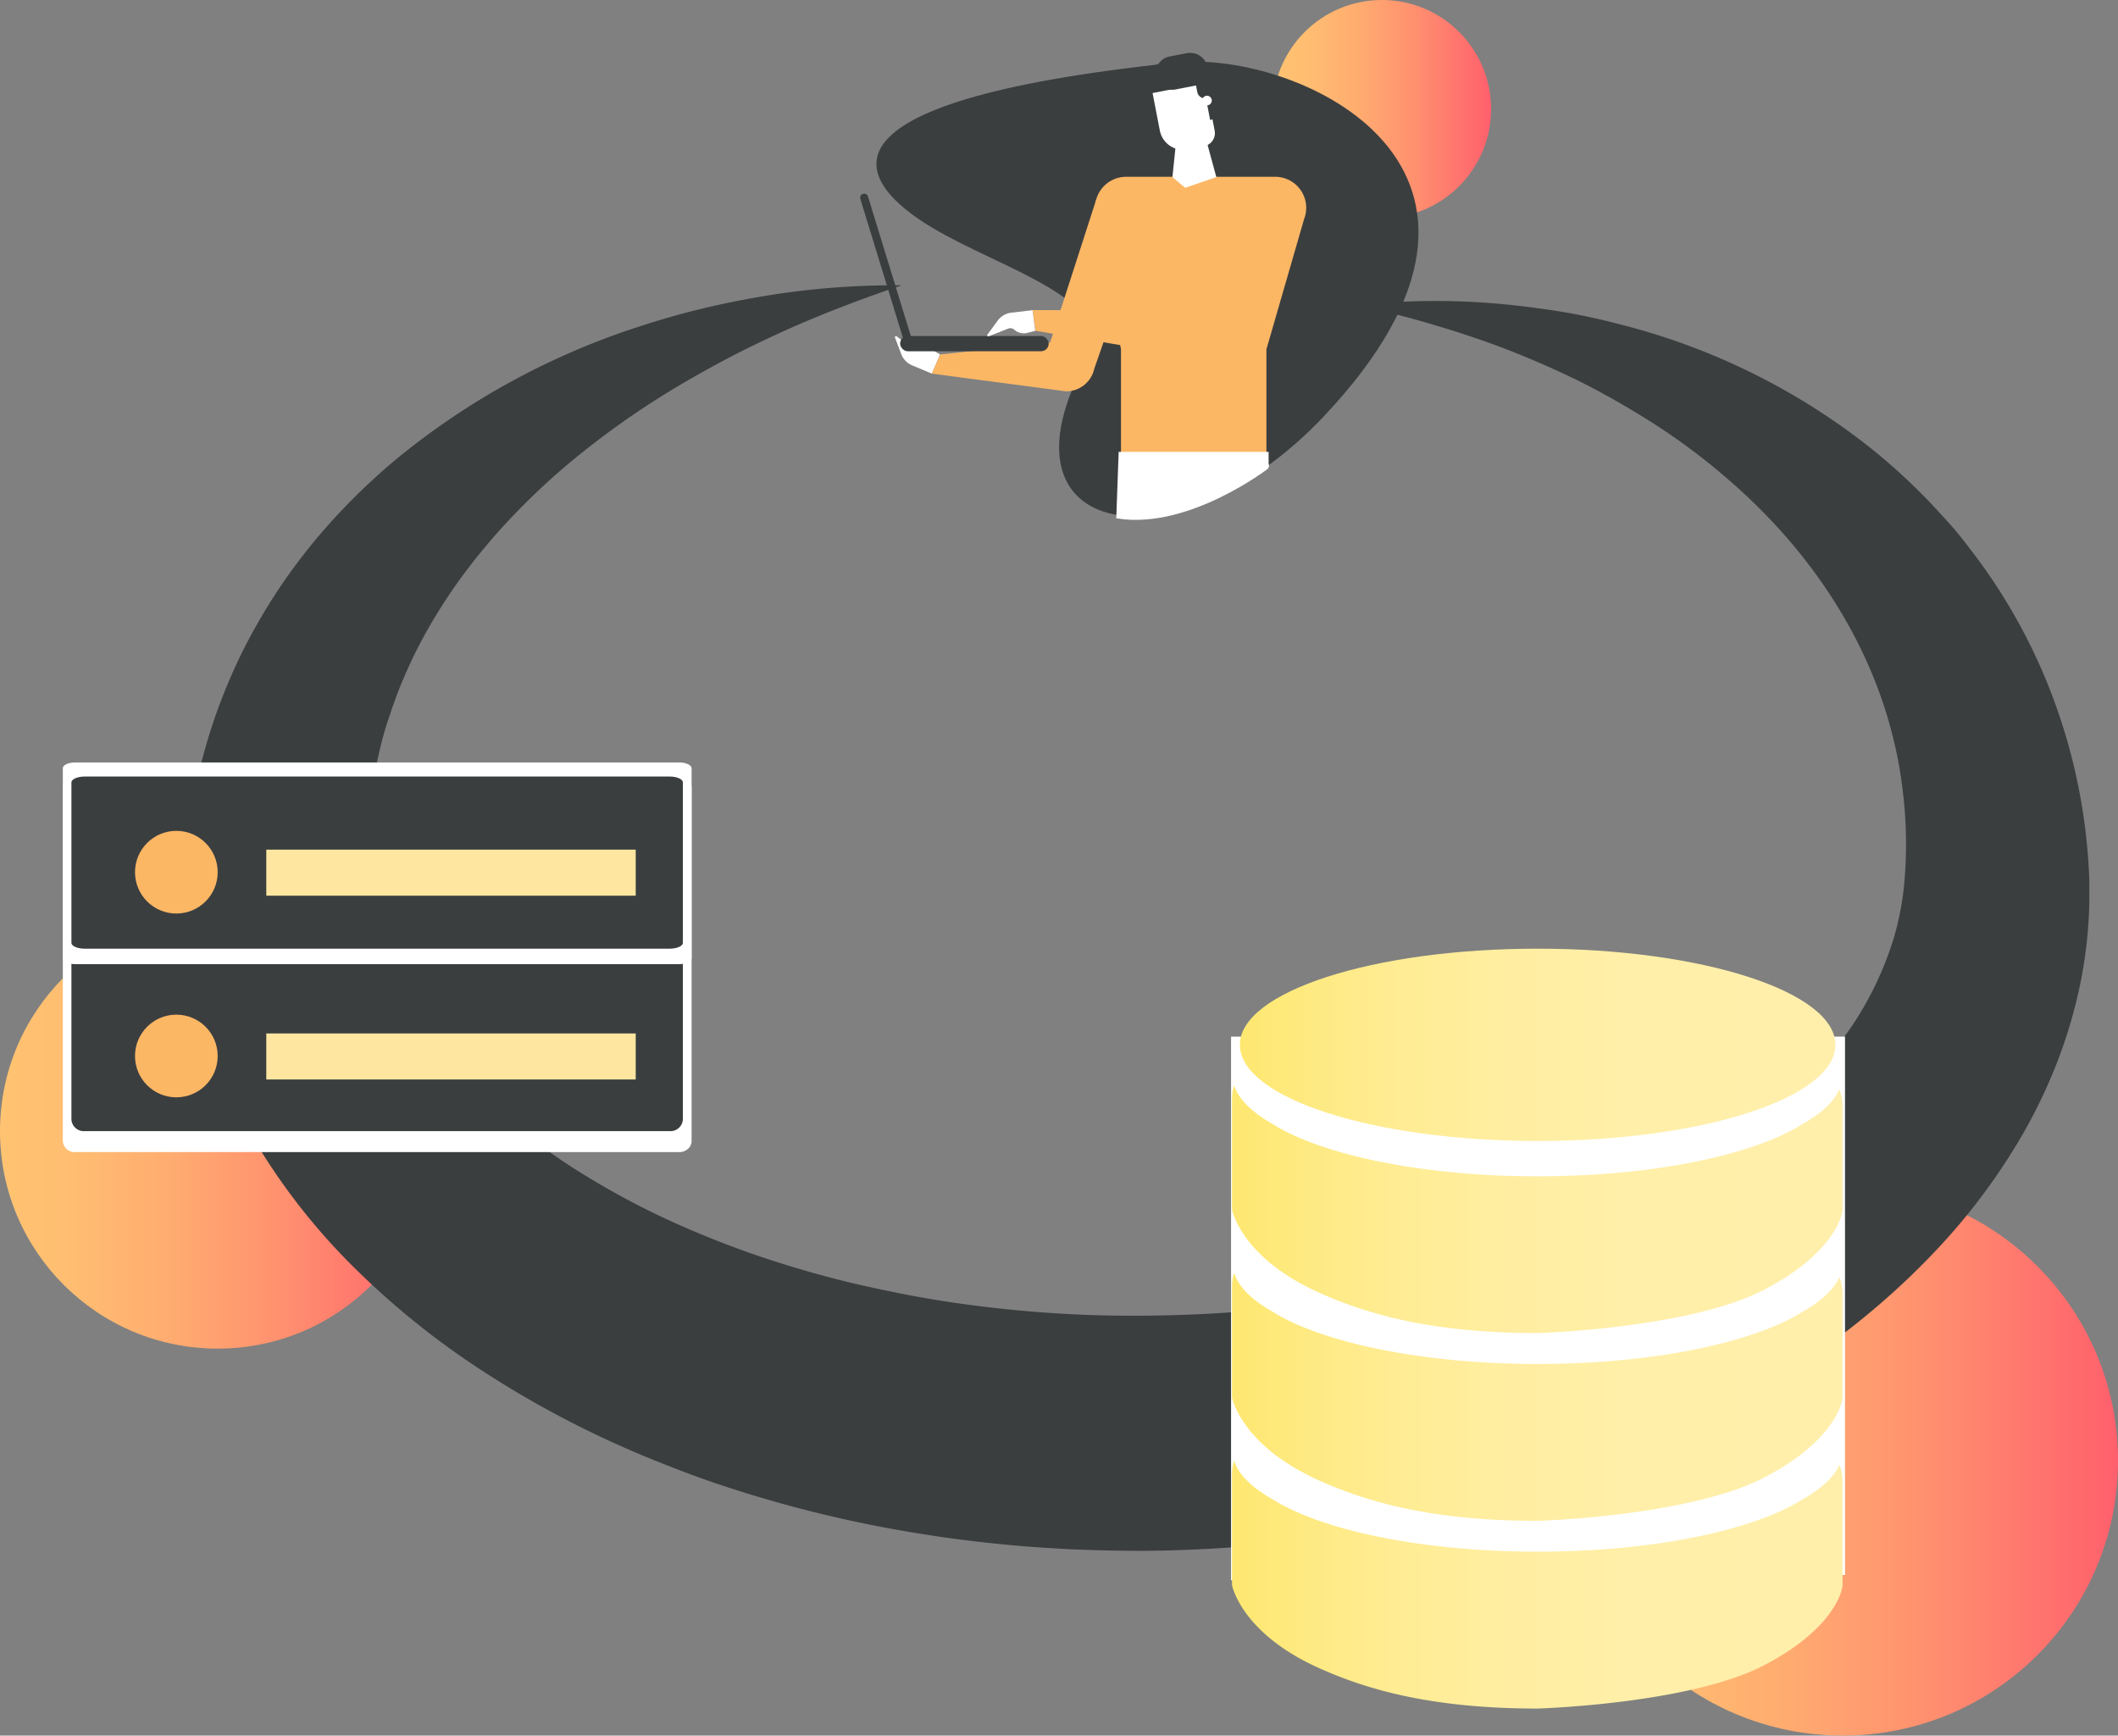 <svg xmlns="http://www.w3.org/2000/svg" xmlns:xlink="http://www.w3.org/1999/xlink" viewBox="0 0 478.02 391.69"><rect x="0" y="0" width="478.02" height="391.69" fill="#808080" stroke="none"/><defs><style>.cls-1{fill:url(#linear-gradient);}.cls-2{fill:url(#linear-gradient-2);}.cls-3{fill:url(#linear-gradient-3);}.cls-13,.cls-4{fill:#3b3e3f;}.cls-10,.cls-12,.cls-5{fill:#fff;}.cls-5{stroke:#fff;stroke-miterlimit:10;stroke-width:1px;}.cls-6{fill:url(#linear-gradient-4);}.cls-7{fill:url(#linear-gradient-5);}.cls-8{fill:url(#linear-gradient-6);}.cls-9{fill:url(#linear-gradient-7);}.cls-11{fill:#fcb765;}.cls-12,.cls-13{fill-rule:evenodd;}.cls-14{fill:#fee6a0;}</style><linearGradient id="linear-gradient" x1="353.8" y1="329.64" x2="478.02" y2="329.64" gradientUnits="userSpaceOnUse"><stop offset="0" stop-color="#ffc371"/><stop offset="0.17" stop-color="#ffbd71"/><stop offset="0.39" stop-color="#ffac70"/><stop offset="0.65" stop-color="#ff906f"/><stop offset="0.93" stop-color="#ff6a6d"/><stop offset="1" stop-color="#ff5f6d"/></linearGradient><linearGradient id="linear-gradient-2" x1="287.25" y1="24.62" x2="336.52" y2="24.62" xlink:href="#linear-gradient"/><linearGradient id="linear-gradient-3" x1="0" y1="255.28" x2="98.25" y2="255.28" xlink:href="#linear-gradient"/><linearGradient id="linear-gradient-4" x1="279.84" y1="235.8" x2="414.24" y2="235.8" gradientUnits="userSpaceOnUse"><stop offset="0" stop-color="#fee870"/><stop offset="0.08" stop-color="#fee97c"/><stop offset="0.24" stop-color="#ffec91"/><stop offset="0.43" stop-color="#ffeea0"/><stop offset="0.65" stop-color="#ffefa8"/><stop offset="1" stop-color="#ffefab"/></linearGradient><linearGradient id="linear-gradient-5" x1="278.06" y1="272.91" x2="415.91" y2="272.91" xlink:href="#linear-gradient-4"/><linearGradient id="linear-gradient-6" x1="278.06" y1="315.26" x2="415.91" y2="315.26" xlink:href="#linear-gradient-4"/><linearGradient id="linear-gradient-7" x1="278.06" y1="357.62" x2="415.91" y2="357.62" xlink:href="#linear-gradient-4"/></defs><title>system architecture</title><g id="Layer_2" data-name="Layer 2"><g id="_3" data-name="3"><ellipse class="cls-1" cx="415.91" cy="329.64" rx="62.11" ry="62.05"/><ellipse class="cls-2" cx="311.89" cy="24.62" rx="24.64" ry="24.62"/><ellipse class="cls-3" cx="49.13" cy="255.28" rx="49.13" ry="49.08"/><path class="cls-4" d="M306.38,68.86a165.12,165.12,0,0,1,29.77-.48c5,.39,10,1,15,1.77s10,1.87,14.93,3.17a150.28,150.28,0,0,1,56,27.71,137.35,137.35,0,0,1,12.07,10.88c1.92,1.94,3.77,4,5.6,6s3.54,4.21,5.22,6.41a128.33,128.33,0,0,1,16.75,29,131,131,0,0,1,8.8,32.87q.54,4.25.83,8.52c.08,1.42.19,2.81.2,4.37l0,2.28,0,2.28a102.74,102.74,0,0,1-2,18.18,112.09,112.09,0,0,1-5.09,17.46,120.71,120.71,0,0,1-7.66,16.2,140.87,140.87,0,0,1-20.9,27.81c-15.82,16.49-34.4,29-53.83,38.72a250.29,250.29,0,0,1-29.89,12.47c-5.08,1.76-10.21,3.31-15.36,4.74s-10.33,2.73-15.53,3.87a309.45,309.45,0,0,1-31.47,5.07Q274,349.87,258.15,350q-7.92,0-15.85-.33c-5.28-.25-10.57-.6-15.84-1.12s-10.55-1.15-15.8-1.95-10.49-1.71-15.7-2.79a282.81,282.81,0,0,1-31-8.25c-5.11-1.65-10.15-3.55-15.16-5.55s-10-4.17-14.86-6.52a223.57,223.57,0,0,1-28.47-16.38,181.66,181.66,0,0,1-25.9-21.4,143.18,143.18,0,0,1-21.46-27.25,116.22,116.22,0,0,1-13.7-33.2,105.3,105.3,0,0,1-2.63-18.11c-.18-3-.19-6.1-.11-9.14.06-1.49.17-2.88.25-4.33s.25-2.86.4-4.29a125.9,125.9,0,0,1,8.34-33.24,121.3,121.3,0,0,1,7.36-15.27,128.28,128.28,0,0,1,9.18-14A135.26,135.26,0,0,1,77.9,114.36a142.9,142.9,0,0,1,11.86-11,167,167,0,0,1,54.63-29.7q7.26-2.39,14.63-4.14c4.91-1.17,9.85-2.12,14.78-2.92a180,180,0,0,1,29.68-2.21C194.15,67.57,185.05,71,176.3,75c-4.39,2-8.68,4.08-12.88,6.31s-8.32,4.56-12.32,7a190.17,190.17,0,0,0-22.59,16.17q-5.25,4.4-10,9.14c-3.18,3.18-6.21,6.44-9,9.82a122.62,122.62,0,0,0-14.51,21.4,110.66,110.66,0,0,0-5.2,11.4c-.38,1-.7,1.94-1.06,2.9s-.66,2-1,2.93C87.08,164,86.5,166,86,168a94.22,94.22,0,0,0-2.77,23.85c0,1,0,2,.06,3l.17,3c.15,1.82.32,3.63.61,5.42a67.4,67.4,0,0,0,2.55,10.56A68.91,68.91,0,0,0,91,223.89a80.42,80.42,0,0,0,5.88,9.64A102.78,102.78,0,0,0,112.69,251a138,138,0,0,0,19.9,14.6,180.08,180.08,0,0,0,22.62,11.68,215.31,215.31,0,0,0,24.4,8.85q6.25,1.88,12.65,3.42c4.26,1,8.56,1.9,12.88,2.74,8.64,1.64,17.4,2.8,26.22,3.58S249,297,257.92,296.93s17.74-.47,26.54-1.32a260.16,260.16,0,0,0,26.17-3.82,236.7,236.7,0,0,0,25.45-6.38,208.68,208.68,0,0,0,24.27-9.11,174.39,174.39,0,0,0,22.43-11.94,138.34,138.34,0,0,0,19.6-14.88,102,102,0,0,0,15.41-17.67,74.92,74.92,0,0,0,9.59-20,65.27,65.27,0,0,0,2.21-10.64,93.91,93.91,0,0,0,.58-11.69,97.85,97.85,0,0,0-.87-12.08,93.11,93.11,0,0,0-2.32-12c-4.06-15.86-12.33-31-23.85-44.22q-4.32-4.93-9.21-9.51c-3.26-3-6.68-5.95-10.27-8.72s-7.33-5.4-11.21-7.85-7.9-4.8-12-7-8.37-4.21-12.71-6.09-8.78-3.65-13.3-5.22A252.54,252.54,0,0,0,306.38,68.86Z"/><polygon class="cls-5" points="278.34 356.15 278.34 234.45 415.91 234.45 415.91 354.96 278.34 356.15"/><ellipse class="cls-6" cx="347.04" cy="235.8" rx="67.2" ry="21.7"/><path class="cls-7" d="M406.8,253.7c-11.16,7-33.73,11.77-59.76,11.77s-48.74-4.81-59.87-11.83c-4.62-2.62-7.64-5.57-8.64-8.71a9.55,9.55,0,0,0-.47,3V273s2,10.74,19.43,18.62c10.36,4.7,24.93,9.23,49.55,9.23,0,0,34.31-1,51.16-9.8s17.65-17.89,17.65-17.89l0-23.31a10.5,10.5,0,0,0-.72-4C413.91,248.68,411,251.33,406.8,253.7Z"/><path class="cls-8" d="M406.8,296.05c-11.16,7-33.73,11.77-59.76,11.77S298.3,303,287.17,296c-4.62-2.62-7.64-5.56-8.64-8.71a9.57,9.57,0,0,0-.47,3v25.09s2,10.74,19.43,18.63c10.36,4.69,24.93,9.22,49.55,9.22,0,0,34.31-1,51.16-9.79s17.65-17.89,17.65-17.89l0-23.32a10.5,10.5,0,0,0-.72-4C413.91,291,411,293.68,406.8,296.05Z"/><path class="cls-9" d="M406.8,338.4c-11.16,7-33.73,11.78-59.76,11.78s-48.74-4.81-59.87-11.84c-4.62-2.61-7.64-5.56-8.64-8.7a9.5,9.5,0,0,0-.47,3v25.1s2,10.74,19.43,18.62c10.36,4.69,24.93,9.23,49.55,9.23,0,0,34.31-1,51.16-9.8s17.65-17.89,17.65-17.89l0-23.32a10.53,10.53,0,0,0-.72-4C413.91,333.39,411,336,406.8,338.4Z"/><path class="cls-4" d="M210.3,51.33c15.89,9.54,42.35,16.39,35,29.74-22.47,40.7,20.17,48.21,53.5,12.87,53-56.17-6.08-82.64-33.27-79.83C179.94,23,193.49,41.25,210.3,51.33Z"/><path class="cls-10" d="M210.31,84.32l-4.42-1.85a4.52,4.52,0,0,1-2.5-2.59L202,76.2a.25.25,0,0,1,.39-.29l3.76,2.89a1.31,1.31,0,0,0,1.36.15,3.35,3.35,0,0,1,3.12.14l1.55.91Z"/><path class="cls-4" d="M265.31,24.51l-2-10.4-1.84.36a3.93,3.93,0,0,0-3.12,4.62l.15.81A5.83,5.83,0,0,0,265.31,24.51Z"/><path class="cls-11" d="M281.93,107.84H253v-29l-5.37-29.41a7,7,0,0,1,6.51-9.53h33.68a7,7,0,0,1,6.51,9.53l-8.51,29.41V103.2Z"/><path class="cls-10" d="M268.06,33.71l3.7-.72a3,3,0,0,0,2.38-3.52l-2.09-10.8L260.13,21l1.64,8.48A5.37,5.37,0,0,0,268.06,33.71Z"/><polygon class="cls-10" points="265.87 27.77 271.55 29.07 274.52 39.96 267.48 42.38 264.61 39.96 265.87 27.77"/><path class="cls-4" d="M274,18.46h0a0,0,0,0,1,0,0V27a0,0,0,0,1,0,0h-1.78a0,0,0,0,1,0,0V20.24A1.78,1.78,0,0,1,274,18.46Z" transform="translate(545.64 -6.84) rotate(169.05)"/><path class="cls-4" d="M265.25,20.2l8-1.55-.67-3.43A4.07,4.07,0,0,0,267.84,12l-4,.78a3.78,3.78,0,0,0,1.44,7.42Z"/><path class="cls-4" d="M272.31,22.18l-1.86-9.61-1.75.34,1.52,7.86A1.78,1.78,0,0,0,272.31,22.18Z"/><path class="cls-10" d="M273.47,22.48a1.08,1.08,0,1,1-1.27-.85A1.08,1.08,0,0,1,273.47,22.48Z"/><path class="cls-11" d="M210.31,84.32l30.31,4a6.5,6.5,0,0,0,6.35-5.1l12.67-36.39L247.42,45,237,77.3,212.21,80Z"/><rect class="cls-4" x="203.15" y="75.83" width="33.53" height="3.44" rx="1.72" transform="translate(439.83 155.1) rotate(180)"/><path class="cls-4" d="M206.23,78l-10.3-33.57a.91.91,0,1,0-1.73.54l10.29,33.57a.91.91,0,1,0,1.74-.54Z"/><polygon class="cls-11" points="275.46 81.7 294.34 48.06 284.74 42.67 269.35 70.1 233.05 69.98 233.68 74.65 275.46 81.7"/><path class="cls-10" d="M233.05,70l-4.77.56a4.48,4.48,0,0,0-3.11,1.8l-2.32,3.16a.25.25,0,0,0,.29.38l4.41-1.74a1.31,1.31,0,0,1,1.35.24,3.32,3.32,0,0,0,3,.72l1.74-.45Z"/><path class="cls-5" d="M285.82,102.48l0,1.93c-.05,0,.14.91.09.94s-17.6,13.56-33.46,11.2l.51-14.07Z"/><path id="Path_1647" data-name="Path 1647" class="cls-12" d="M17,175.17H153.26a3,3,0,0,1,2,.72,2.32,2.32,0,0,1,.83,1.75v79.9a2.35,2.35,0,0,1-.83,1.75,3,3,0,0,1-2,.72H17a2.66,2.66,0,0,1-2.82-2.47v-79.9A2.66,2.66,0,0,1,17,175.17Z"/><path id="Path_1648" data-name="Path 1648" class="cls-13" d="M19.12,177.53h132a2.81,2.81,0,0,1,3,2.62v72.51a2.81,2.81,0,0,1-3,2.62h-132a2.81,2.81,0,0,1-3-2.62V180.15A2.81,2.81,0,0,1,19.12,177.53Z"/><path id="Path_1647-2" data-name="Path 1647" class="cls-12" d="M17,172.07H153.26a4.8,4.8,0,0,1,2,.39c.53.25.83.58.83.94v42.86c0,.35-.3.69-.83.94a4.8,4.8,0,0,1-2,.39H17c-1.56,0-2.82-.6-2.82-1.33V173.4C14.17,172.66,15.43,172.07,17,172.07Z"/><path id="Path_1648-2" data-name="Path 1648" class="cls-13" d="M19.12,175.25h132c1.65,0,3,.59,3,1.31v36.23c0,.72-1.33,1.31-3,1.31h-132c-1.64,0-3-.59-3-1.31V176.56C16.15,175.84,17.48,175.25,19.12,175.25Z"/><rect class="cls-14" x="60.1" y="191.75" width="83.38" height="10.39"/><circle class="cls-11" cx="39.8" cy="196.84" r="9.33"/><rect class="cls-14" x="60.1" y="233.23" width="83.38" height="10.39"/><circle class="cls-11" cx="39.8" cy="238.32" r="9.33"/></g></g></svg>